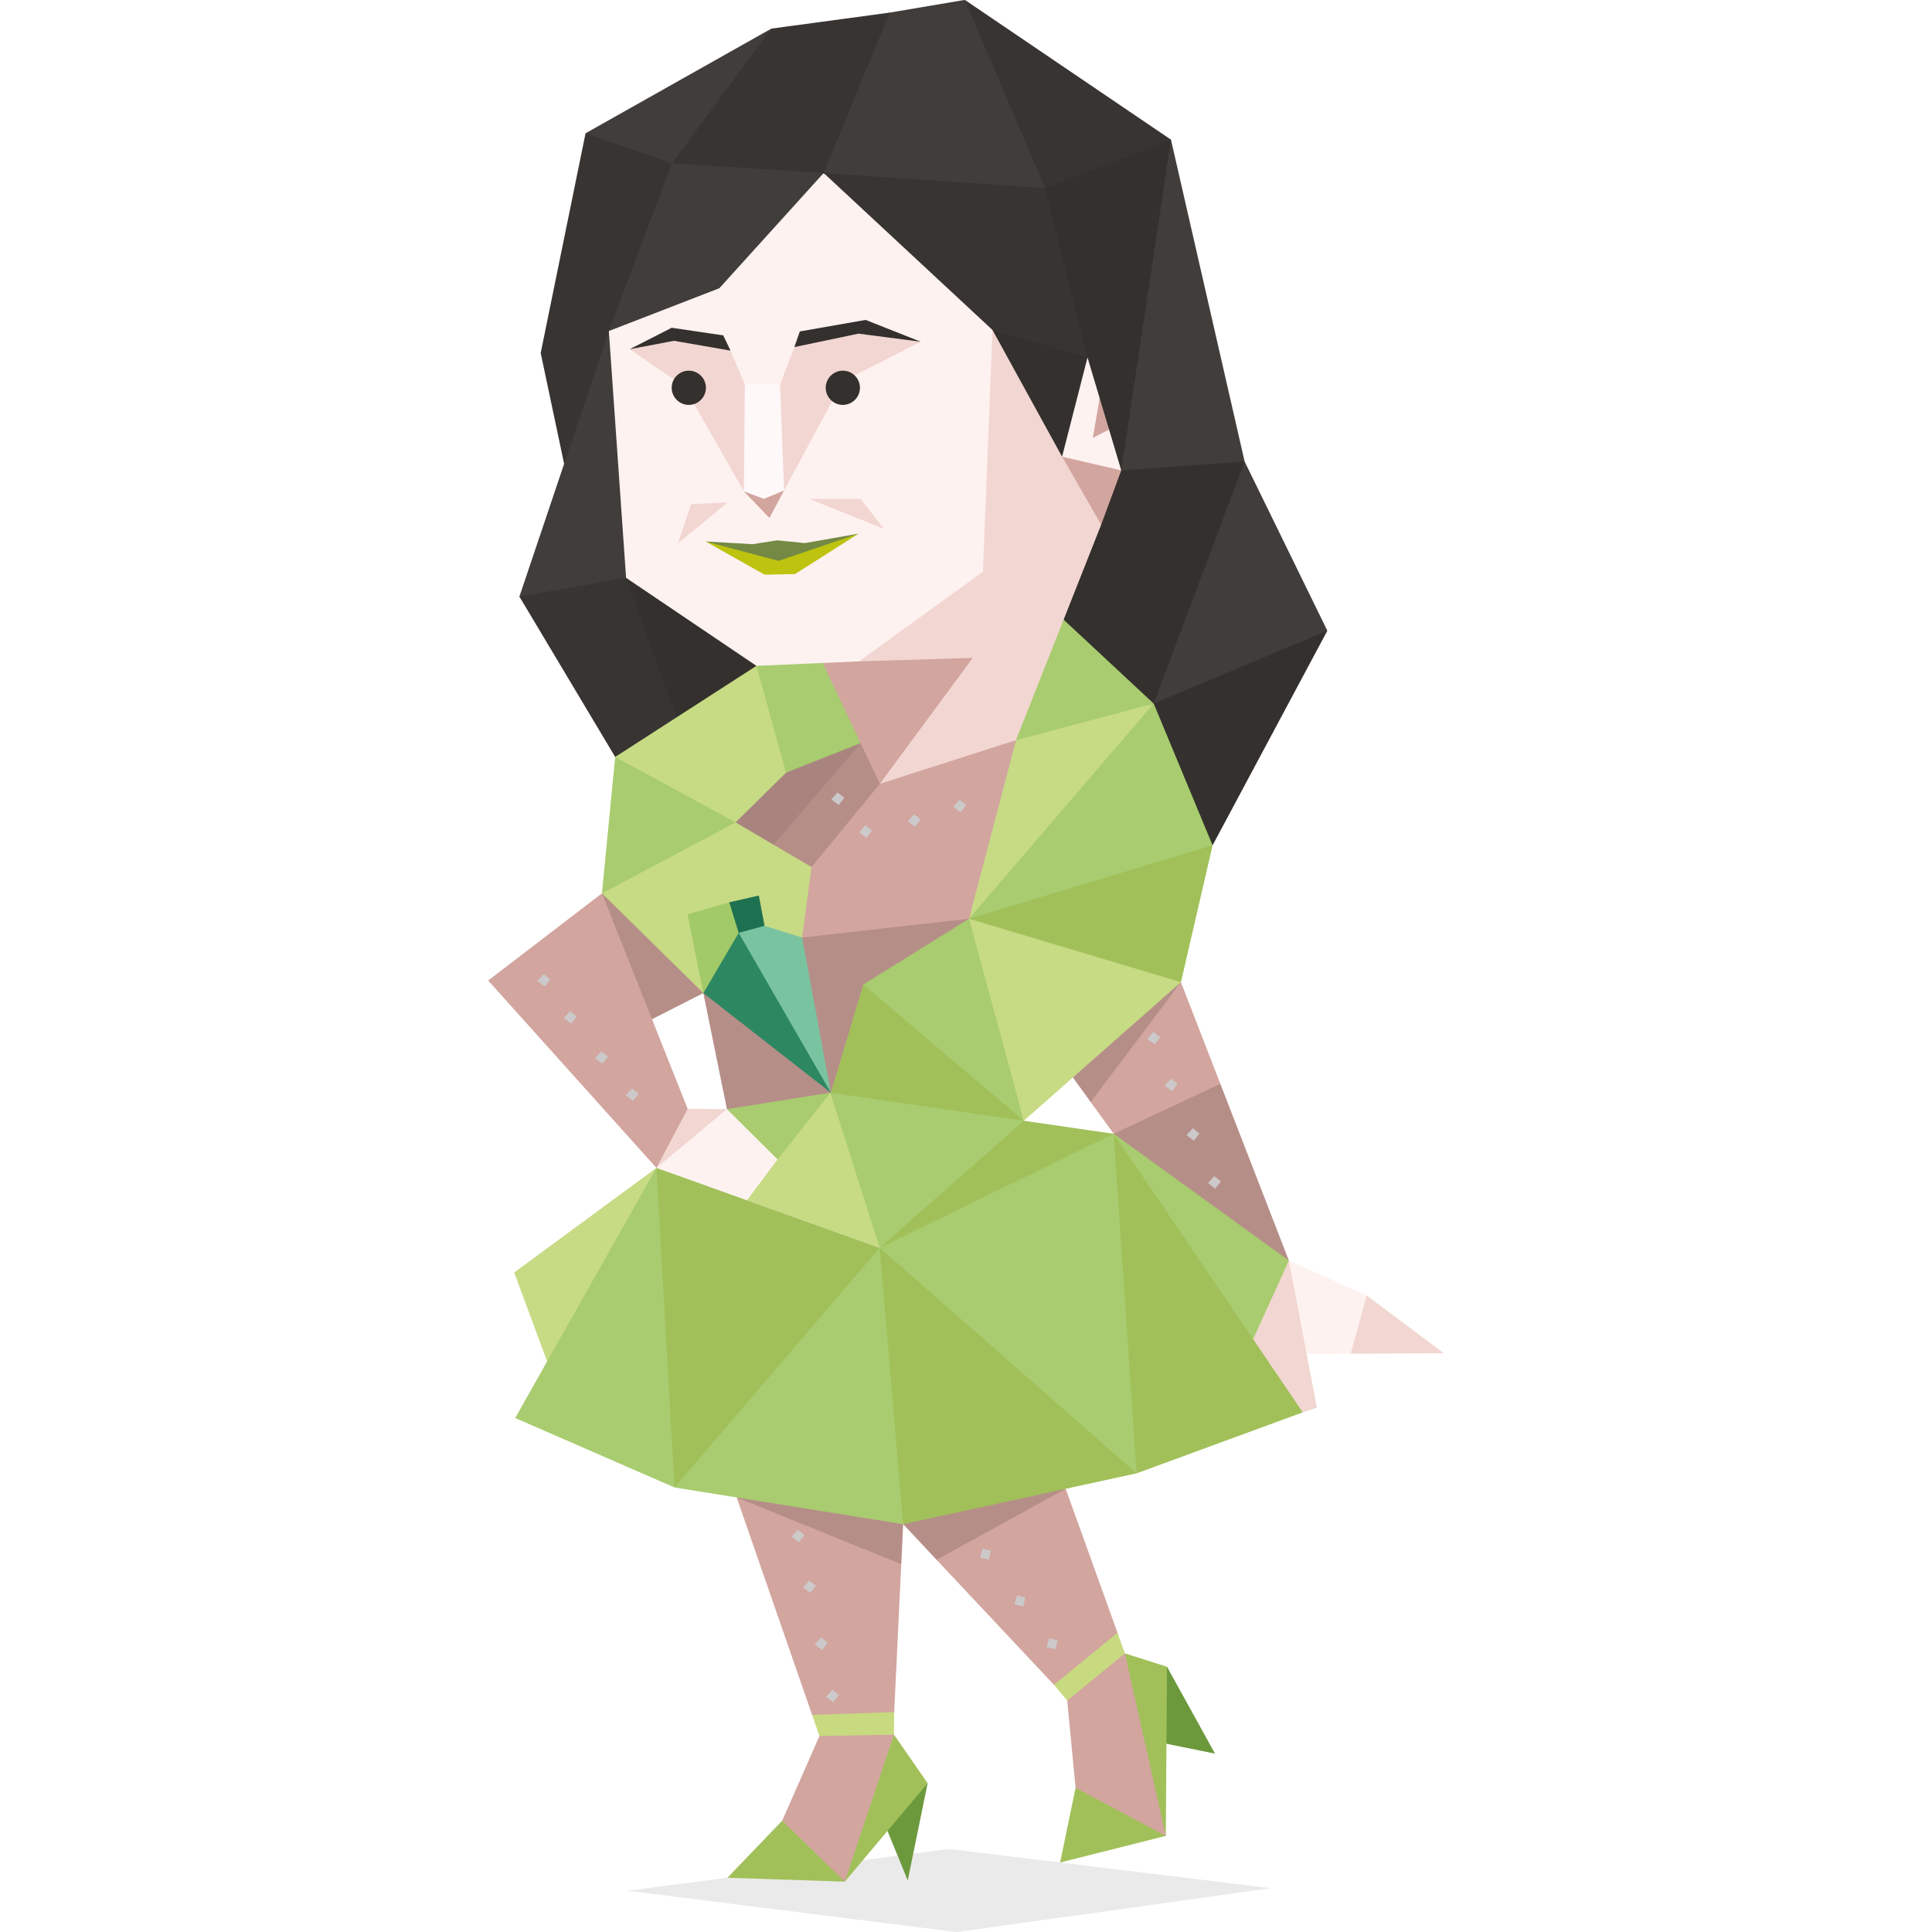 <svg xmlns="http://www.w3.org/2000/svg" viewBox="0 0 400 400"><g fill-rule="evenodd" clip-rule="evenodd"><path opacity=".1" fill="#33302d" d="M129.893 391.452l66.637-8.638 66.578 8.119-65.059 9.088z"/><path fill="#6c993c" d="M186.243 370.139l5.812-.943-4.117 20.136-4.587-11.234z"/><path fill="#a1c059" d="M150.606 388.766l11.335-11.807 7.22-2.249 15.926-15.57 6.968 10.056-17.151 20.381z"/><path fill="#d2a59f" d="M161.941 376.959l12.963 12.618 10.183-30.437-7.685-5.572-7.747 5.863z"/><path fill="#fef2f0" d="M279.646 280.269l5.931-4.551-2.61-7.499-16.119-7.231-.974 12.398 4.654 6.93z"/><path fill="#f2d6d2" d="M272.645 291.434l-5.797-30.446-8.027 5.731.64 10.499 1.481 8.404 8.783 6.788zM279.646 280.269l3.321-12.05 7.895 5.912 8.064 6.035z"/><path fill="#d2a59f" d="M165.591 311.015l-13.069-.983 15.614 45.017 8.84 2.563 8.157-3.142 1.462-30.63-4.433-5.569zM218.22 348.832l-24.315-25.901 3.273-6.248 15.793-8.098 7.666-.348 10.729 29.812-5.082 7.988z"/><path fill="#b68e88" d="M186.596 323.839l.395-8.274-6.012-4.147-16.604-3.239-11.853 1.853zM193.905 322.931l-6.914-7.366 2.9-5.382 20.65-4.839 10.096 2.893z"/><path fill="#c7da7f" d="M185.133 354.47l-16.997.579 1.52 4.382 15.431-.291z"/><path fill="#383432" d="M130.645 80.126l16.659-49.304-26.07-3.229-9.29 45.498 4.852 22.934z"/><path fill="#c7da84" d="M106.462 263.453l6.819 18.422 6.014-.752 11.198-22.32 5.41-17.003z"/><path fill="#d2a59f" d="M252.661 224.395l-8.159-21.043-6.727 3.807-10.582 14.245-1.38 6.757 4.771 6.584 6.127.593 12.44-5.039z"/><path fill="#b68e88" d="M225.813 228.161l18.689-24.809-16.953 7.23-6.722 10.699z"/><path fill="#33302d" d="M233.405 142.972l32.418-12.8 8.988.408-23.758 44.43-8.816-3.568z"/><path fill="#403d3b" d="M257.687 95.558l-9.183 12.892-12.505 33.365 2.867 3.854 35.945-15.089z"/><path fill="#33302d" d="M226.703 106.326l-11.63 25.396 10.834 17.083 9.754 5.401 22.026-58.648-8.37-4.584-16.388 1.419z"/><path fill="#403d3b" d="M242.436 28.914l-10.595 23.043.792 31.839-.486 13.588 25.54-1.825z"/><path fill="#33302d" d="M210.663 42.577l4.182 12.762 11.265 38.535 6.037 3.51 10.289-68.47-11.285-2.33z"/><path fill="#383432" d="M200.954 9.281l5.496 25.355 9.947 4.315 26.039-10.037L199.762-.021z"/><path fill="#403d3b" d="M174.086 41.154l-8.498-6.02 12.391-29.365 6.234-3.16 15.549-2.63 16.635 38.972-7.479 5.716z"/><path fill="#383432" d="M142.205 25.608l17.496-19.687 24.512-3.312-13.682 33.21-13.638 4.149-17.756-6.162z"/><path fill="#403d3b" d="M117.913 135.672l-10.375-12.154 18.517-54.984 4.121 6.952 4.844 47.137z"/><path fill="#383432" d="M107.538 123.518l22.086-3.881 10.858 9.953 8.682 17.452-12.326 8.466-9.471 1.209z"/><path fill="#33302d" d="M141.182 119.637h-11.558l11.796 32.724 11.616-6.572 3.572-7.932-2.263-8.989z"/><path fill="#b68e88" d="M252.659 224.395l-22.075 10.35 14.487 16.973 16.25 9.168 5.527.102z"/><path fill="#a8cc6f" d="M266.848 260.988l-36.264-26.244 7.821 19.058 10.748 15.05 10.308 8.366z"/><path fill="#b68e88" d="M124.71 203.234l9.703 8.079 17.852-9.09-15.389-8.599-12.248-8.672z"/><path fill="#d2a59f" d="M124.628 184.952l17.743 44.616-1.333 7.952-5.135 4.28-34.828-38.791z"/><path fill="#b68e88" d="M182.624 207.345l22.257-14.026-2.869-8.375-49.077 8.193-7.319 12.472 4.885 24.026 8.76 1.946 17.187-3.034z"/><path fill="#d2a59f" d="M213.519 146.907l-35.147 10.588-16.434 21.287.73 9.001 3.405 6.328 34.552-3.895 10.219-27.25z"/><path fill="#b68e88" d="M170.091 145.469l7.175 1.926 5.519 10.214-.622 4.673-14.142 17.229-18.047-6.438-1.892-6.141 9.972-16.539z"/><path fill="#a8cc6f" d="M150.501 229.635l1.082 6.9 8.168 6.464 9.49-6.279 2.673-10.493z"/><path fill="#c7da84" d="M183.106 242.287l-.972 16.059-27.482-9.835.717-7.197 5.622-1.274 10.923-13.813z"/><path fill="#a8cc6f" d="M194.657 250.052l19.105-12.777-1.797-5.234-15.622-7.485-14.305-1.205-10.124 2.876 10.22 32.119z"/><path fill="#a1c059" d="M230.584 234.744l-18.619-2.703-29.831 26.305 10.439.873 35.416-13.749z"/><path fill="#a1c059" d="M178.727 203.842l-6.707 22.393 39.945 5.806-15.773-20.788z"/><path fill="#a8cc6f" d="M200.625 190.216l-21.898 13.626 33.238 28.199-2.583-27.226z"/><path fill="#c7da84" d="M244.502 203.354l-16.627-10.704-27.25-2.434 11.34 41.825z"/><path fill="#a1c059" d="M251.053 175.01l-6.551 28.342-43.877-13.136 28.709-14.599z"/><path fill="#a8cc6f" d="M238.866 145.669l-20.723 19.243-17.518 25.304 50.428-15.206z"/><path fill="#c7da84" d="M222.523 148.855l-12.165 4.378-9.733 36.983 38.241-44.547z"/><path fill="#a8cc6f" d="M220.214 128.3l-8.397 5.469-1.459 19.464 28.508-7.564zM178.18 153.862l-5.782-22.527-15.79 6.522-1.547 12.791 7.694 9.315z"/><path fill="#c7da84" d="M127.367 156.717l29.241-18.861 6.147 22.107-10.454 10.301-17.859 1.46z"/><path fill="#a8cc6f" d="M124.628 184.952l2.739-28.235 24.934 13.547-10.072 12.167z"/><path fill="#c7da84" d="M145.616 205.609l-20.988-20.657 27.673-14.688 15.72 9.247-1.948 14.6z"/><path fill="#a3ca68" d="M142.342 189.318l3.274 16.291 9.753-8.093-.974-8.272-3.407-2.433z"/><path fill="#2d8862" d="M152.935 193.137l-7.319 12.472 26.404 20.626-13.422-29.745z"/><path fill="#7ac3a1" d="M166.073 194.111l-7.784-2.434-3.65-2.637-1.704 4.097 19.085 33.098z"/><path fill="#1e7150" d="M157.113 185.413l-6.125 1.398 1.947 6.326 5.354-1.46z"/><path fill="#f2d6d2" d="M142.371 229.568l8.13.067-2.431 6.324-6.663 5.053-5.504.788z"/><path fill="#fef2f0" d="M150.501 229.635L135.903 241.8l18.749 6.711 6.339-8.471z"/><path fill="#d2a59f" d="M207.61 132.917l-33.174.923-4.109 3.419 11.836 25.023 11.71-8.63z"/><path fill="#f2d6d2" d="M227.988 108.63l-17.63 44.603-28.195 9.049 19.234-26.079-23.533.729 1.141-7.753 19.915-14.226 2.51-60.841 24.827 36.547z"/><path fill="#fef2f0" d="M203.503 118.359l-25.639 18.573-21.256.924-26.984-18.219-3.569-51.103 9.056-10.074 26.418-18.29 8.865-4.3 13.083 5.113 25.011 21.111-2.989 5.768z"/><path fill="#d2a59f" d="M159.294 107.231l-5.279-5.499 3.449-1.41 4.877 1.219z"/><path fill="#f2d6d2" d="M174.499 78.97l-12.158 22.571-3.25-13.006 2.414-8.936 2.958-7.738 14.217-3.999 11.958 2.891zM151.243 72.592l2.97 7.002 2.439 8.535-2.637 13.603L141.614 80l-11.243-7.7 8.804-3.273z"/><path fill="#33302d" d="M216.803 66.995l-11.322 1.321 14.412 26.237 6.291-7.051-1.025-13.489zM179.215 66.237l11.423 4.516-12.897-1.676-13.278 2.784 1.13-3.24zM130.371 72.3l8.694-4.438 10.677 1.571 1.501 3.159-11.691-2.033z"/><path fill="#fef8f8" d="M154.015 101.732l.198-22.138 7.292.005.836 21.942-4.183 1.744z"/><path opacity=".1" fill="#33302d" d="M162.755 159.963l-10.454 10.301 7.86 4.624 18.019-21.026z"/><path fill="#bdc30f" d="M146.084 112.108l12.234 6.875 6.271-.127 13.197-8.374-15.864 4.353z"/><path fill="#738944" d="M160.918 111.866l-5.074.802-9.76-.56 15.092 4.012 16.61-5.638-11.173 1.961z"/><path fill="#d2a59f" d="M227.988 108.63l-8.095-14.077 6.217-.679 6.037 3.51z"/><path fill="#fef2f0" d="M232.147 97.384l-2.526-8.449-1.683-2.395-.266-4.118-2.513-8.409-5.266 20.54z"/><path fill="#d2a59f" d="M227.672 82.422l-1.415 8.237 3.364-1.724z"/><path fill="#f2d6d2" d="M140.338 112.512l10.352-8.521-7.608.407zM183.018 109.496l-15.511-6.212h10.673z"/><path fill="#383432" d="M170.531 35.819l34.95 32.497 19.678 5.697-8.762-35.062z"/><path fill="#403d3b" d="M126.055 68.534l22.874-8.855 21.602-23.86-31.394-2.013zM121.234 27.593l17.903 6.213 20.564-27.885z"/><path fill="#ccc9ca" d="M167.564 327.224l-1.285 1.427 1.502 1.167 1.167-1.502zM169.983 339.019l-1.285 1.427 1.501 1.169 1.168-1.504zM165.171 316.721l-1.285 1.426 1.502 1.169 1.167-1.502zM172.317 349.862l-1.285 1.428 1.502 1.166 1.168-1.501zM203.434 320.636l-.568 1.835 1.851.43.43-1.853zM210.575 330.332l-.569 1.835 1.854.431.43-1.854zM217.241 339.194l-.569 1.835 1.853.431.431-1.852zM112.542 201.657l-1.284 1.428 1.501 1.168 1.167-1.501zM118.008 209.352l-1.284 1.427 1.502 1.167 1.167-1.5zM124.489 217.653l-1.285 1.428 1.501 1.167 1.168-1.5zM130.855 225.344l-1.285 1.427 1.501 1.168 1.169-1.501zM238.82 213.641l-1.285 1.427 1.502 1.167 1.167-1.502zM242.43 223.345l-1.285 1.428 1.5 1.167 1.17-1.501zM246.954 233.579l-1.285 1.428 1.502 1.168 1.167-1.501zM179.166 170.874l-1.285 1.428 1.501 1.167 1.168-1.501zM173.408 164.083l-1.284 1.428 1.5 1.167 1.168-1.501zM189.231 168.586l-1.285 1.428 1.502 1.168 1.167-1.501z"/><path fill="#a1c059" d="M135.903 241.8l46.231 16.546-4.143 11.706-29.591 31.686-8.741 6.229-2.926-12.063-2.908-40.019zM186.99 315.565l48.341-10.529-1.092-2.068-42.916-40.416-9.189-4.206-1.643 10.872 3.185 39.7zM269.725 292.41l-34.394 12.626-4.764-14.609-2.082-47.006 2.099-8.676z"/><path fill="#a8cc6f" d="M106.67 293.584l29.233-51.784 3.756 66.167zM186.99 315.565l-47.331-7.598 42.475-49.621zM230.584 234.745l-48.45 23.601 53.197 46.69z"/><path fill="#ccc9ca" d="M251.393 243.506l-1.285 1.428 1.502 1.166 1.167-1.501z"/><path d="M142.609 83.83c1.952 0 3.544-1.592 3.544-3.544s-1.592-3.543-3.544-3.543-3.544 1.591-3.544 3.543c0 1.951 1.592 3.544 3.544 3.544zM174.5 83.83c1.952 0 3.544-1.592 3.544-3.544s-1.592-3.543-3.544-3.543-3.544 1.591-3.544 3.543c0 1.951 1.592 3.544 3.544 3.544z" fill="#33302d"/><path fill="#6c993c" d="M241.504 361.027l-3.305-8.389 3.418-7.555 9.944 17.988z"/><path fill="#a1c059" d="M232.901 342.314l3.039 25.145-13.25 2.68-3.201 15.474 21.88-5.511.248-35.019z"/><path fill="#d2a59f" d="M222.69 370.139l18.679 9.963-8.468-37.788-10.649 5.121-1.299 4.65z"/><path fill="#c7da7f" d="M231.366 338.049l-13.146 10.783 2.735 3.253 11.946-9.771z"/><path fill="#ccc9ca" d="M198.654 165.57l-1.285 1.428 1.502 1.167 1.167-1.501z"/></g></svg>
